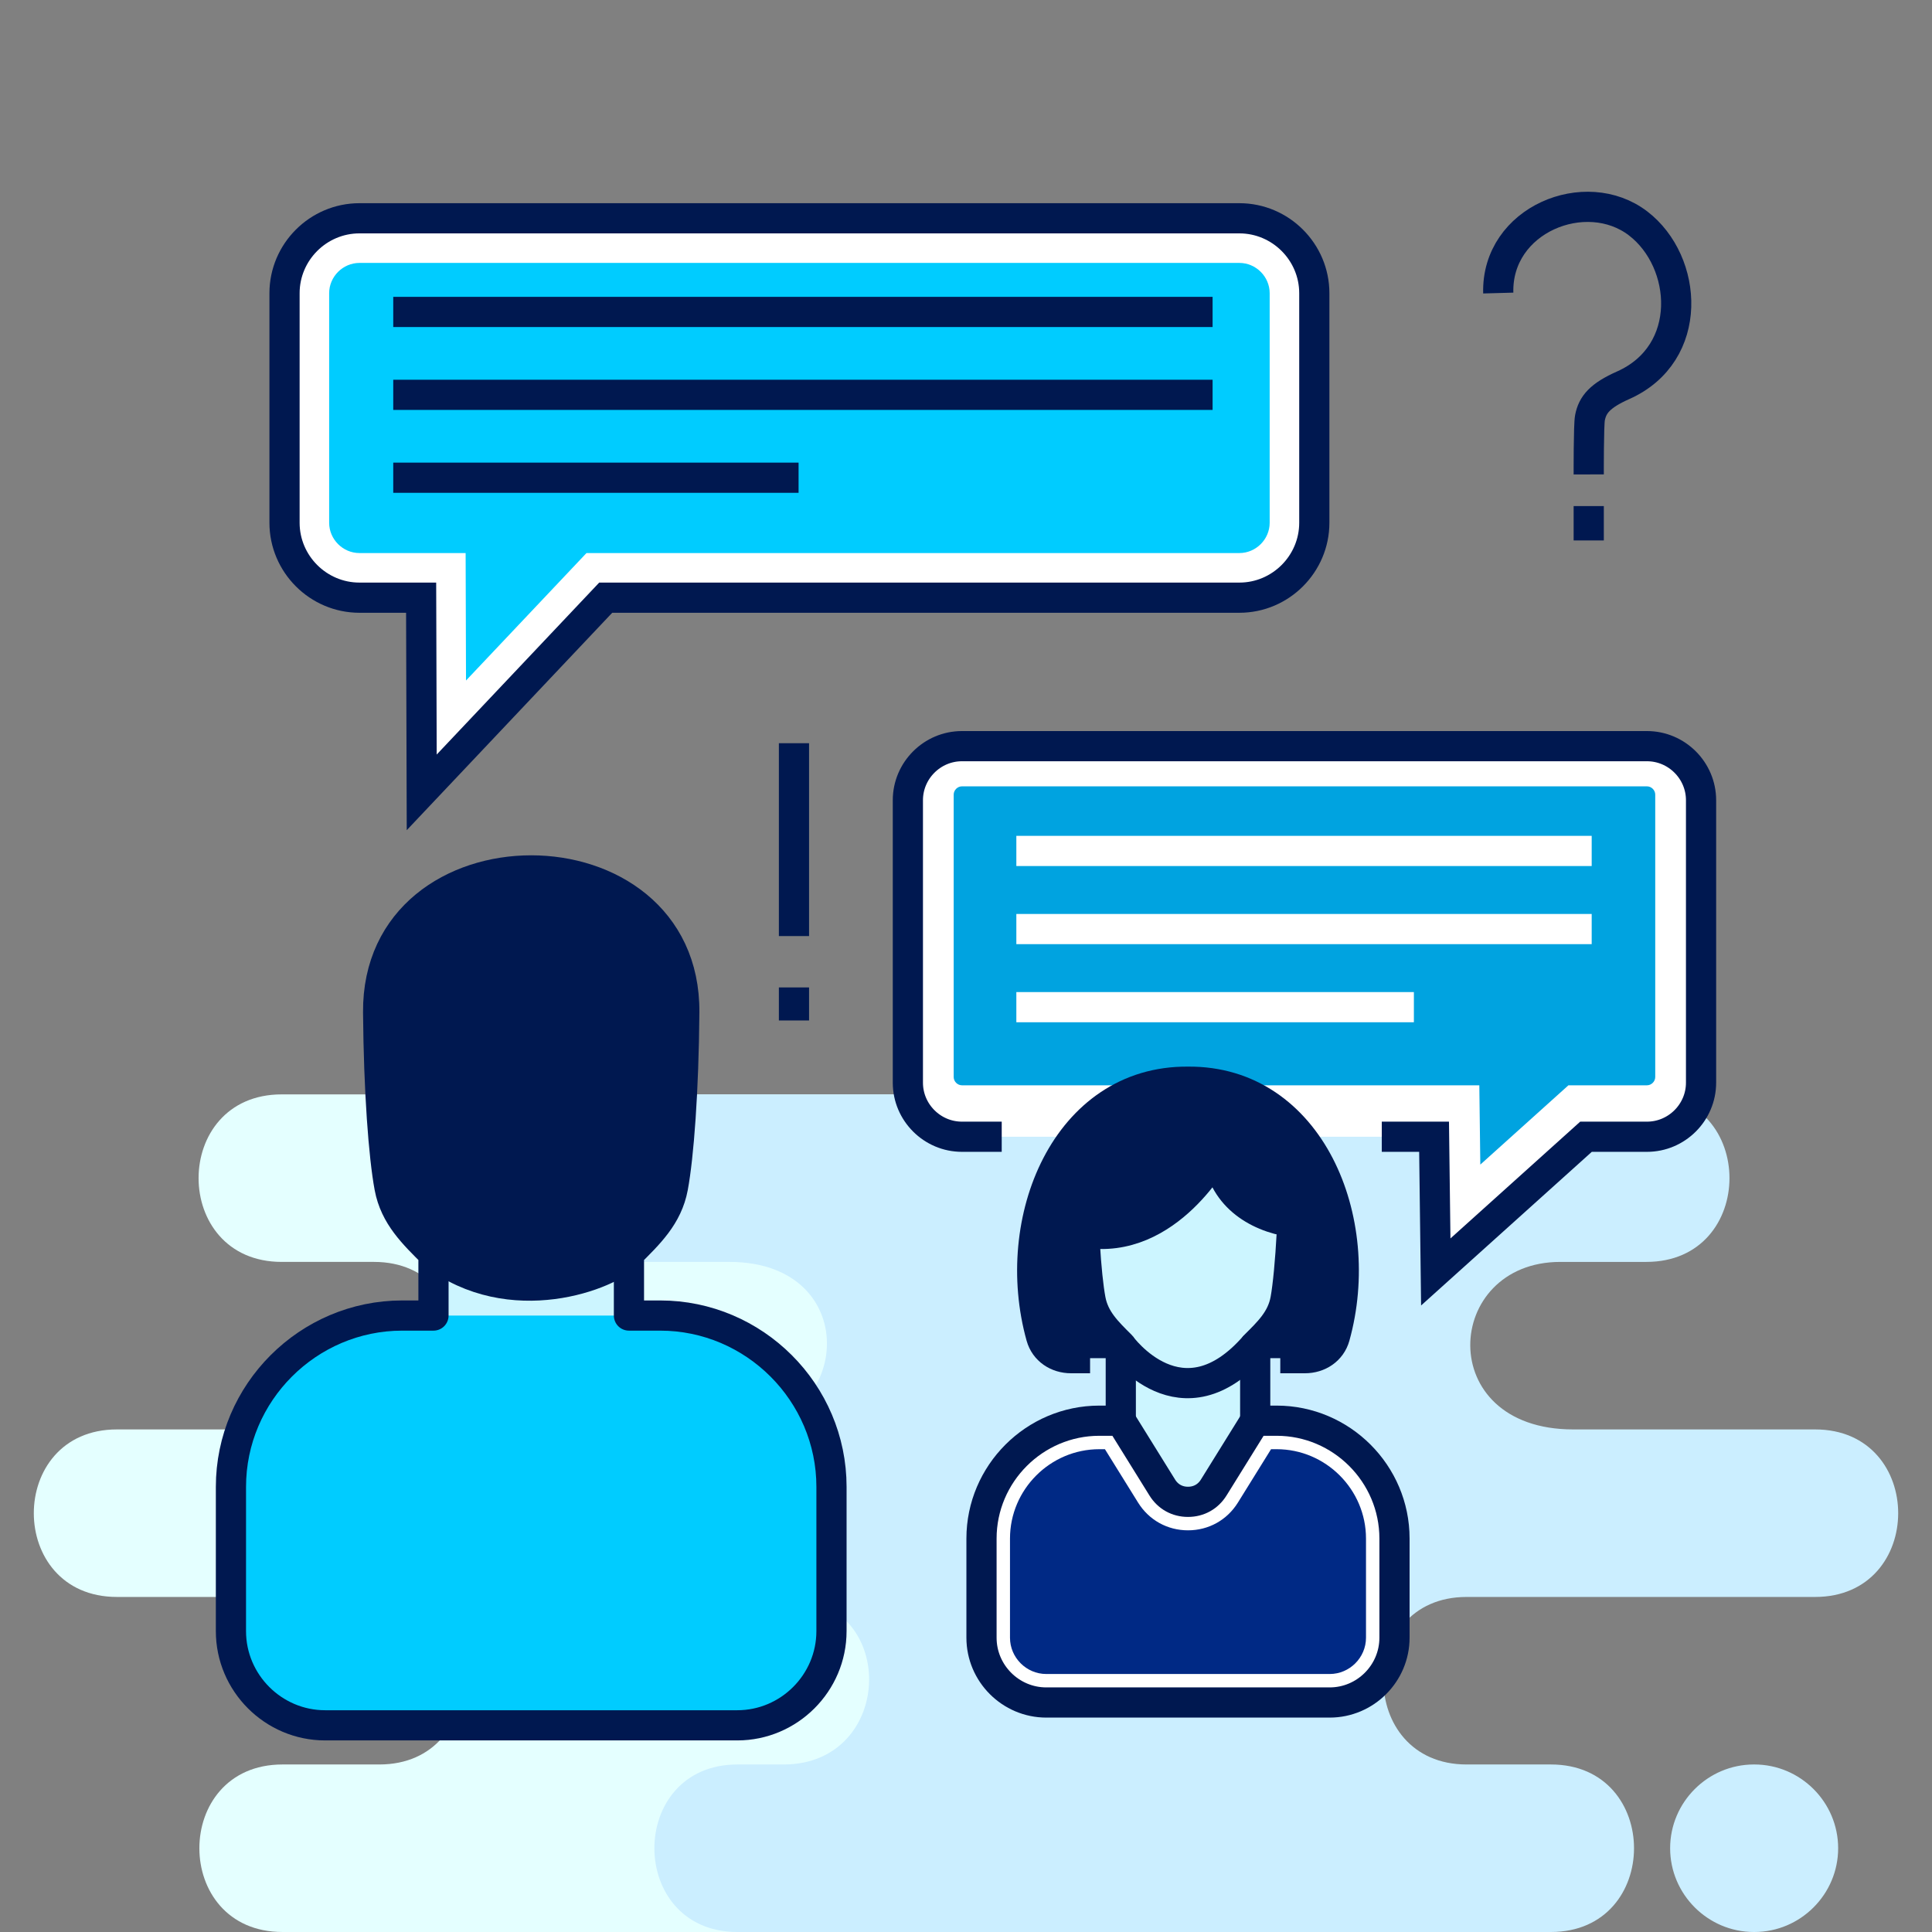 <?xml version="1.0" encoding="UTF-8" standalone="no"?>
<svg
   xmlns:dc="http://purl.org/dc/elements/1.1/"
   xmlns:cc="http://creativecommons.org/ns#"
   xmlns:rdf="http://www.w3.org/1999/02/22-rdf-syntax-ns#"
   xmlns:svg="http://www.w3.org/2000/svg"
   xmlns="http://www.w3.org/2000/svg"
   xmlns:sodipodi="http://sodipodi.sourceforge.net/DTD/sodipodi-0.dtd"
   xmlns:inkscape="http://www.inkscape.org/namespaces/inkscape"
   height="256px"
   style="shape-rendering:geometricPrecision; text-rendering:geometricPrecision; image-rendering:optimizeQuality; fill-rule:evenodd; clip-rule:evenodd"
   version="1.1"
   viewBox="0 0 366876 366876"
   width="256px"
   xml:space="preserve"
   id="svg4713"
   sodipodi:docname="nosotros.svg"
   inkscape:version="0.92.3 (2405546, 2018-03-11)"><rect x="0" y="0" width="366876" height="366876" fill="#808080" stroke="none"/><sodipodi:namedview
     pagecolor="#ffffff"
     bordercolor="#666666"
     borderopacity="1"
     objecttolerance="10"
     gridtolerance="10"
     guidetolerance="10"
     inkscape:pageopacity="0"
     inkscape:pageshadow="2"
     inkscape:window-width="1920"
     inkscape:window-height="1001"
     id="namedview4715"
     showgrid="false"
     inkscape:zoom="3.6875"
     inkscape:cx="148.31202"
     inkscape:cy="154.01699"
     inkscape:window-x="-9"
     inkscape:window-y="-9"
     inkscape:window-maximized="1"
     inkscape:current-layer="svg4713" /><defs
     id="defs4625"><style
       type="text/css"
       id="style4623">
   <![CDATA[
    .str0 {stroke:#001850;stroke-width:5732.39}
    .str1 {stroke:white;stroke-width:5732.39}
    .str2 {stroke:#001850;stroke-width:5732.39;stroke-linecap:round;stroke-linejoin:round}
    .fil2 {fill:none}
    .fil7 {fill:#001850}
    .fil8 {fill:#002985}
    .fil4 {fill:#00A3E0}
    .fil6 {fill:#00CCFF}
    .fil1 {fill:#CBEEFF}
    .fil5 {fill:#CCF5FF}
    .fil0 {fill:#E4FFFF}
    .fil3 {fill:white}
   ]]>
  </style></defs><g
     id="Layer_x0020_1"><path
       class="fil0"
       d="M53641 335064l18398 0c21042,0 21042,-31812 0,-31812l-49837 0c-21042,0 -21042,-31811 0,-31811l48823 0c21042,0 21044,-31812 0,-31812l-17534 0c-21042,0 -21042,-31811 0,-31811l87340 0 31070 0 47362 0c21042,0 21042,31811 0,31811l-8767 0c-21043,0 -21041,31812 0,31812l23905 0c21043,0 21043,31811 0,31811l-24918 0c-21042,0 -21042,31812 0,31812l7659 0c21043,0 21043,31811 0,31811l-45241 0 -31070 0 -87190 0c-21043,0 -21043,-31811 0,-31811z"
       id="path4627" /><path
       class="fil1"
       d="M148822 207817l163815 0c21042,0 21039,31812 0,31812l-16336 0c-22233,0 -24196,31811 2435,31811l45938 0c21043,0 21040,31813 0,31813l-66177 0c-21042,0 -21042,31811 0,31811l16014 0c21041,0 21040,31812 0,31812l-145689 0 -8777 -1c-21041,0 -21041,-31811 0,-31811l8777 0c21180,0 22063,-31812 0,-31812l-37466 0c-21040,0 -21041,-31811 0,-31811l27152 0c23299,717 26056,-31812 0,-31812l-16588 0c-21043,0 -21043,-31811 0,-31811l26902 0 0 -1zm184327 127247l-94 0c-8748,0 -15906,7156 -15906,15905l0 1c0,8749 7158,15905 15906,15905l94 0c8748,0 15905,-7156 15905,-15905l0 -1c0,-8749 -7157,-15905 -15905,-15905z"
       id="path4629" /><path
       class="fil3"
       d="M68257 41452l167094 0c7825,0 14228,6402 14228,14227l0 43590c0,7825 -6403,14227 -14228,14227l-120329 0 -34940 36969 -112 -36969 -11713 0c-7826,0 -14228,-6402 -14228,-14227l0 -43590c0,-7825 6402,-14227 14228,-14227z"
       id="path4633" /><path
       class="fil2 str0"
       d="M68257 41452l167094 0c7825,0 14228,6402 14228,14227l0 43590c0,7825 -6403,14227 -14228,14227l-120329 0 -34940 36969 -112 -36969 -11713 0c-7826,0 -14228,-6402 -14228,-14227l0 -43590c0,-7825 6402,-14227 14228,-14227z"
       id="path4635" /><path
       class="fil3"
       d="M273345 215861l323 25675 28527 -25675 10556 0c5648,0 10270,-4621 10270,-10269l0 -53631c0,-5648 -4622,-10270 -10270,-10270l-130081 0c-5649,0 -10270,4622 -10270,10270l0 53631c0,5648 4621,10269 10270,10269l90675 0z"
       id="path4637" /><path
       class="fil2 str0"
       d="M262393 215861l9930 0 323 25675 28527 -25675 11578 0c5648,0 10270,-4621 10270,-10269l0 -53631c0,-5648 -4622,-10270 -10270,-10270l-130081 0c-5649,0 -10270,4622 -10270,10270l0 53631c0,5648 4621,10269 10270,10269l7552 0"
       id="path4639" /><path
       class="fil4"
       d="M281105 221149l16730 -15057 14916 0c846,0 1569,-724 1569,-1570l0 -53630c0,-846 -723,-1569 -1569,-1569l-130081 0c-847,0 -1570,723 -1570,1569l0 53630c0,846 723,1570 1570,1570l98245 0 190 15057z"
       id="path4641" /><path
       class="fil2 str1"
       d="M192998 161589l109255 0m-109255 29667l75491 0m-75491 -14833l109255 0"
       id="path4643" /><path
       class="fil5"
       d="M76390 249815l5926 0 0 -11738c-3713,-3703 -7331,-7121 -8350,-12605 -1107,-5959 -2037,-18246 -2161,-33235 -297,-35937 58435,-35937 58138,0 -123,14989 -1053,27276 -2160,33235 -1019,5484 -4638,8902 -8350,12605l0 11738 5925 0c17895,0 32536,14641 32536,32535l0 27392c0,9838 -8050,17888 -17889,17888l-78262 0c-9839,0 -17888,-8050 -17888,-17888l0 -27392c0,-17894 14641,-32535 32535,-32535z"
       id="path4645" /><path
       class="fil6"
       d="M76390 249815l48968 0c17895,0 32536,14641 32536,32535l0 27391c0,9839 -8050,17888 -17888,17888l-78263 0c-9839,0 -17888,-8049 -17888,-17888l0 -27391c0,-17895 14641,-32535 32535,-32535z"
       id="path4647" /><path
       class="fil7"
       d="M82567 238430c-3712,-3703 -7330,-7121 -8349,-12605 -1107,-5959 -2037,-18245 -2161,-33235 -297,-35936 58435,-35936 58138,0 -124,14990 -1053,27276 -2160,33235 -1019,5484 -4637,8902 -8350,12605 -3712,3703 -22481,10191 -37118,0z"
       id="path4649" /><path
       class="fil6"
       d="M88492 129227l22878 -24206 123981 0c3146,0 5752,-2605 5752,-5752l0 -43590c0,-3147 -2605,-5752 -5752,-5752l-167095 0c-3147,0 -5752,2605 -5752,5752l0 43590c0,3147 2605,5752 5752,5752l20164 0 72 24206z"
       id="path4651" /><path
       class="fil2 str0"
       d="M74675 59236l155590 0m-155590 31481l76970 0m-76970 -15740l155590 0"
       id="path4653" /><path
       class="fil2 str0"
       d="M284512 55649c-383,-13959 16640,-20842 26569,-13213 9480,7282 10704,24696 -2852,30725 -4381,1947 -5832,3669 -6307,6194 -261,1383 -231,10737 -231,10737m0 6007l0 6530"
       id="path4655" /><path
       class="fil2 str0"
       d="M150770 141132l0 36623m0 9753l0 6275"
       id="path4657" /><path
       class="fil7"
       d="M203385 257909c-2644,140 -4964,-1527 -5675,-4077 -6171,-22126 4757,-48633 27884,-48421 23126,-212 34054,26295 27883,48421 -711,2550 -3031,4217 -5675,4077l-44417 0z"
       id="path4659" /><path
       class="fil2 str0"
       d="M206999 257909l-3614 0c-2647,0 -4964,-1527 -5675,-4077 -6170,-22126 4757,-48633 27884,-48421 23126,-212 34054,26295 27883,48421 -711,2550 -3028,4077 -5674,4077l-4684 0"
       id="path4661" /><path
       class="fil5"
       d="M208756 269782l4074 0 0 -14311c-2552,-2547 -5041,-4897 -5742,-8669 -428,-2305 -817,-5987 -1092,-10603 15919,2653 25266,-15225 25266,-15225 673,7990 7090,12220 14037,13240 -274,5546 -713,9961 -1200,12588 -701,3772 -3189,6122 -5742,8669l0 14311 4074 0c12306,0 22375,10069 22375,22375l0 18836c0,6766 -5536,12302 -12302,12302l-53821 0c-6766,0 -12302,-5535 -12302,-12302l0 -18836c0,-12306 10068,-22375 22375,-22375z"
       id="path4663" /><path
       class="fil3"
       d="M208756 269782l4074 0 7878 12690c1079,1739 2838,2717 4885,2717 2047,0 3806,-978 4886,-2717l7877 -12690 4075 0c12306,0 22375,10069 22375,22375l0 18836c0,6767 -5536,12302 -12302,12302l-26911 0 -26910 0c-6766,0 -12302,-5535 -12302,-12302l0 -18836c0,-12306 10068,-22375 22375,-22375z"
       id="path4665" /><path
       class="fil2 str0"
       d="M212831 255471c0,0 11569,16147 25525,0"
       id="path4667" /><path
       class="fil2 str2"
       d="M212831 269782l0 -14311c-2554,-2547 -5042,-4897 -5743,-8669 -432,-2330 -826,-6067 -1100,-10752m39311 -1836c-275,5214 -734,10075 -1200,12588 -701,3772 -3189,6122 -5743,8669l0 14311"
       id="path4669" /><path
       class="fil2 str0"
       d="M245299 232065c-6947,-1020 -13364,-5251 -14037,-13240 0,0 -9347,17878 -25266,15224"
       id="path4671" /><path
       class="fil2 str0"
       d="M208756 269782l4074 0 7878 12690c1079,1739 2838,2717 4885,2717 2047,0 3806,-978 4886,-2717l7877 -12690 4075 0c12306,0 22375,10069 22375,22375l0 18836c0,6767 -5536,12302 -12302,12302l-26911 0 -26910 0c-6766,0 -12302,-5535 -12302,-12302l0 -18836c0,-12306 10068,-22375 22375,-22375z"
       id="path4673" /><path
       class="fil8"
       d="M241366 275194l-6290 10132c-2067,3328 -5565,5274 -9482,5274 -3919,0 -7417,-1946 -9484,-5274l-6290 -10132 -1064 0c-9320,0 -16964,7643 -16964,16963l0 18837c0,3779 3112,6890 6891,6890l53821 0c3779,0 6891,-3111 6891,-6890l0 -18837c0,-9320 -7645,-16963 -16964,-16963l-1065 0z"
       id="path4675" /><path
       class="fil2 str0"
       d="M119433 238076c-3713,4101 -22481,11287 -37118,0"
       id="path4677" /><path
       class="fil2 str2"
       d="M157893 309742c0,9838 -8050,17888 -17888,17888l-78262 0c-9839,0 -17889,-8049 -17889,-17888l1 -27392c0,-17894 14641,-32535 32535,-32535l5926 0 0 -11739c-3713,-3702 -7331,-7120 -8350,-12605 -1107,-5958 -2037,-18245 -2160,-33234 -297,-35937 58434,-35937 58137,0 -123,14989 -1053,27276 -2160,33234 -1019,5485 -4638,8903 -8350,12605l0 11739 5925 0c17895,0 32536,14641 32536,32535l-1 27392z"
       id="path4705" /></g><g
     id="Layer_x0020_2"><rect
       class="fil2"
       height="366876"
       width="366876"
       id="rect4710" /></g></svg>
